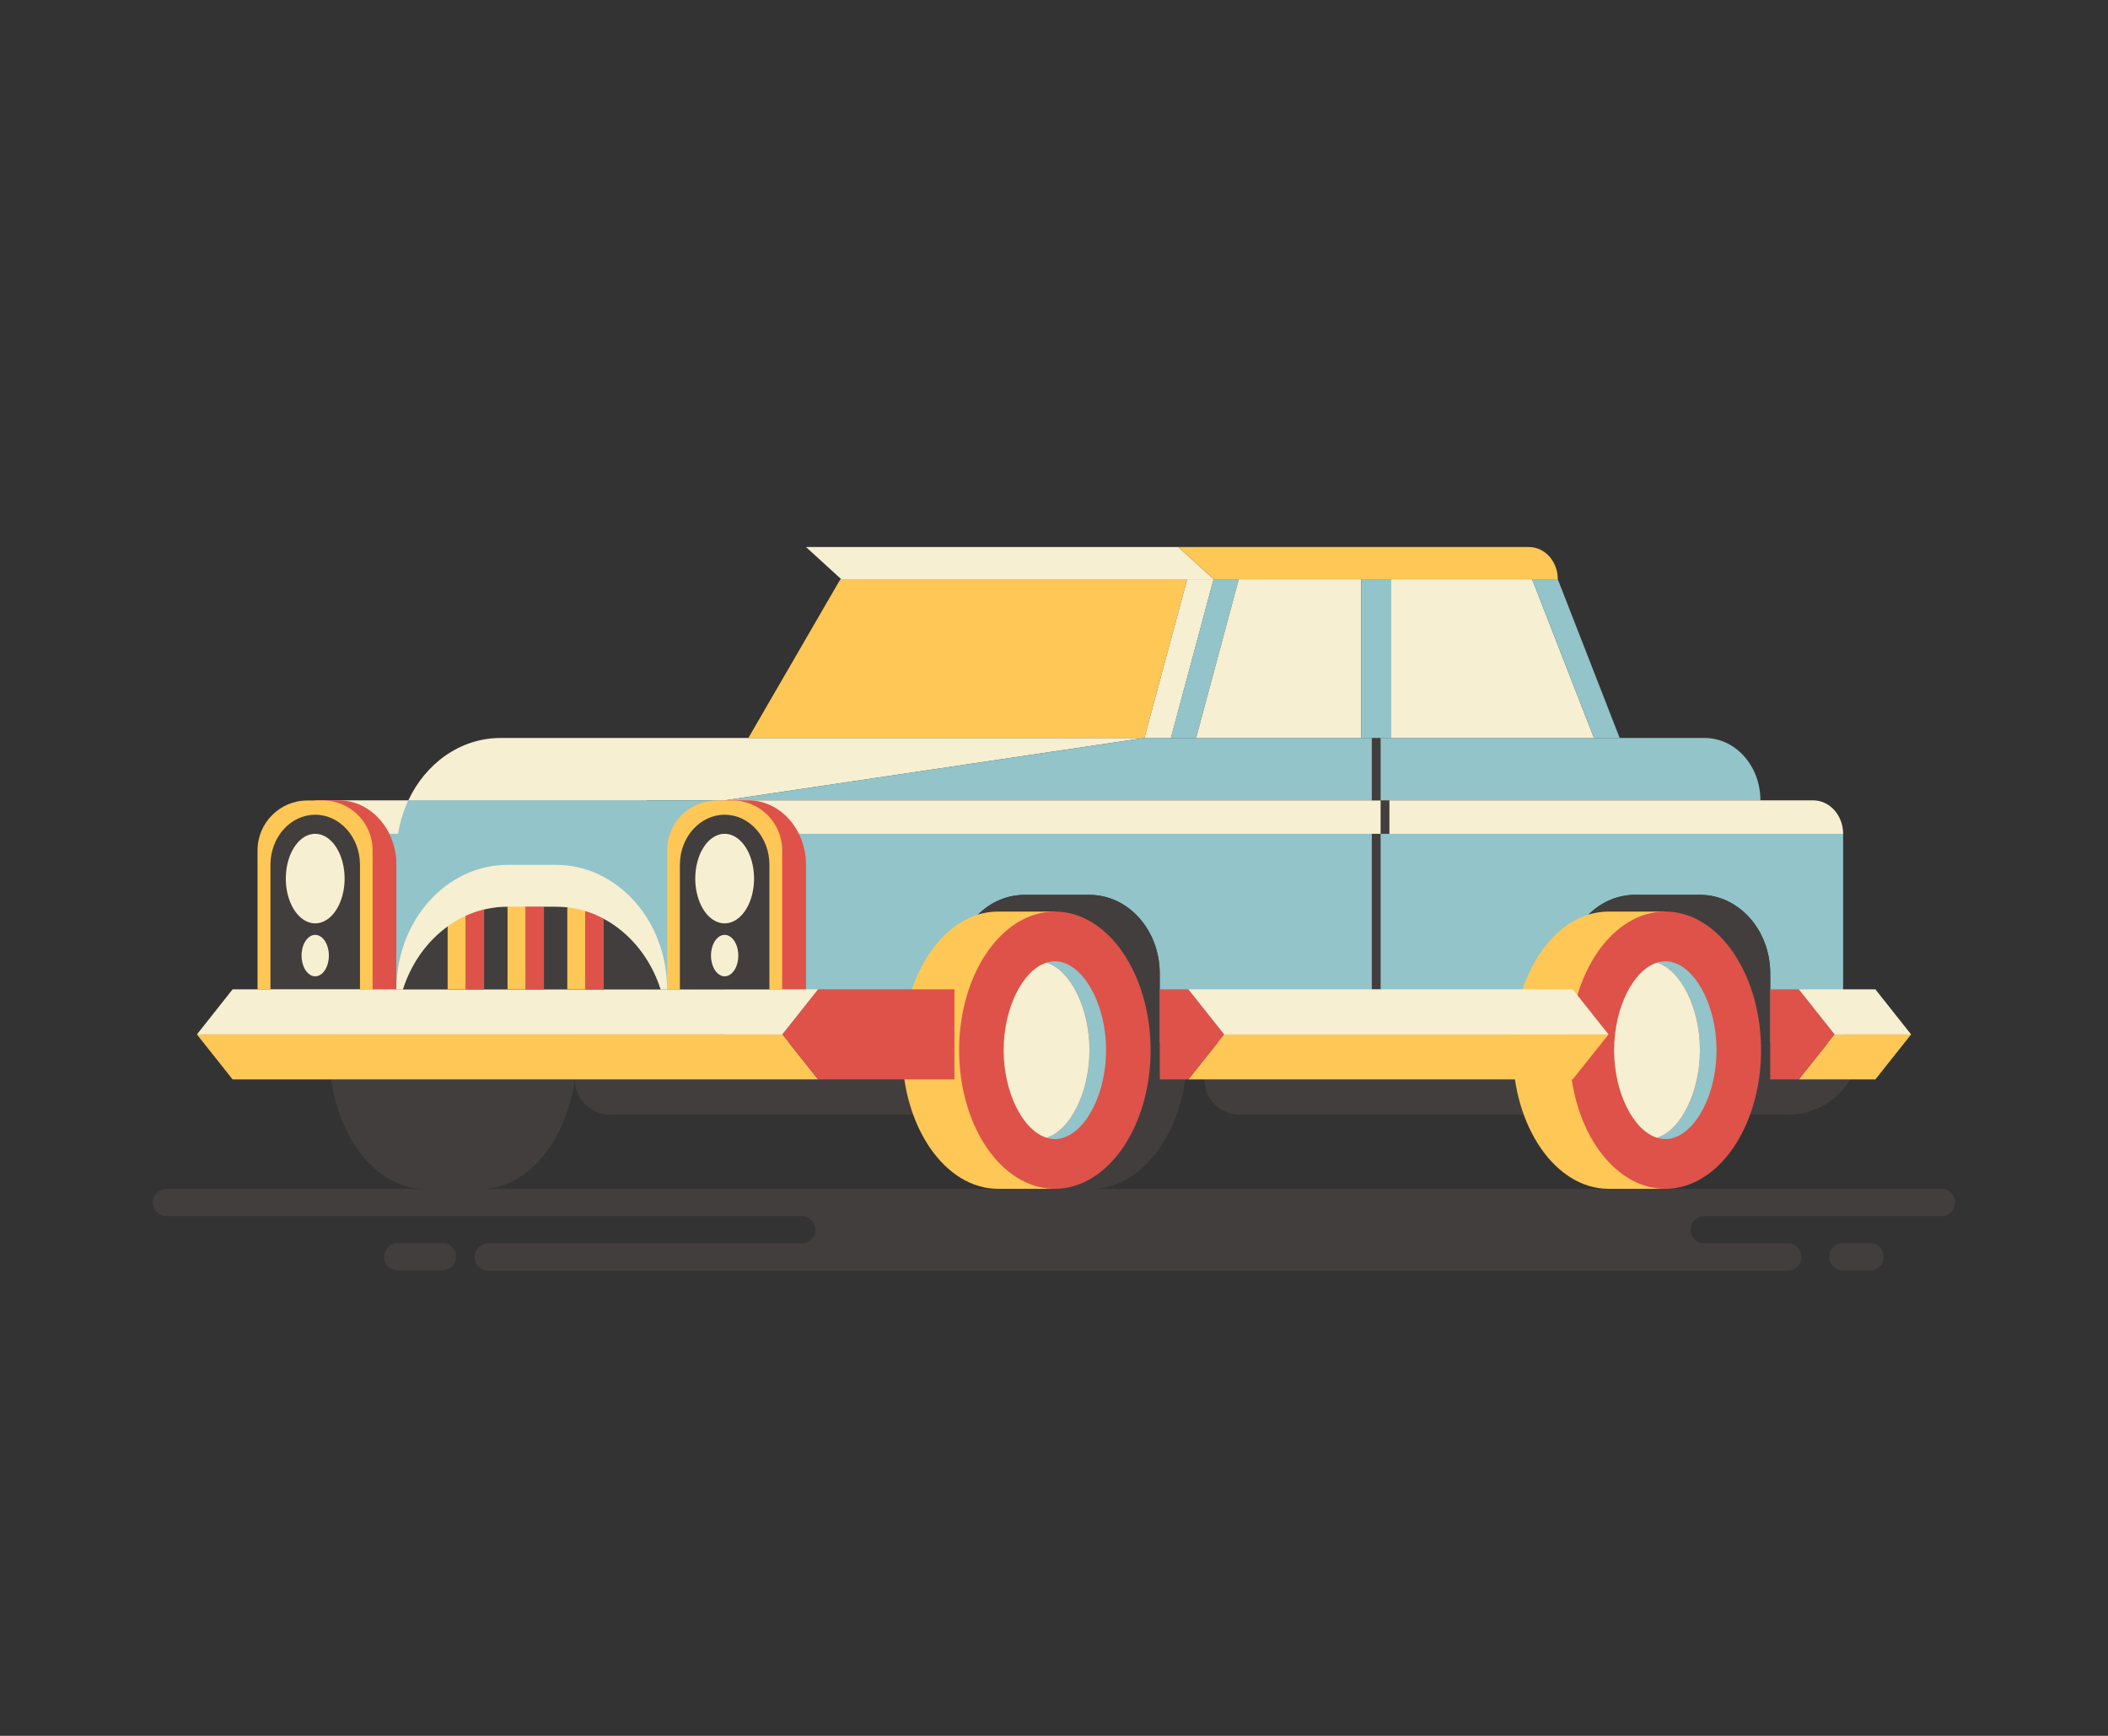 <?xml version="1.0" encoding="utf-8"?>
<svg id="master-artboard" viewBox="0 0 1700 1400" version="1.1" xmlns="http://www.w3.org/2000/svg" x="0px" y="0px" enable-background="new 0 0 1700 1400" width="1700px" height="1400px"><rect x="0" y="0" width="1700" height="1400" fill="#333333" stroke="none"/><defs><radialGradient id="gradient-0" gradientUnits="objectBoundingBox" cx="0.5" cy="0.5" r="0.5">
                <stop offset="0" style="stop-color: #de5349"/>
                <stop offset="1" style="stop-color: #a3261e"/>
              </radialGradient></defs>
<path d="M 0 0 H 1700 V 1400 H 0 V 0 Z" fill="#DE5249" transform="matrix(1, 0, 0, 1, 0, 0)" style="fill-opacity: 0; fill: rgb(255, 184, 18); stroke-opacity: 1; stroke: rgb(0, 0, 0); stroke-width: 0;"/><path fill="#423E3D" d="M1442.1,899H1405v-57.9h95l0,0C1500,873.1,1474.1,899,1442.1,899z" transform="matrix(1, 0, 0, 1, 0, 0)"/><path fill="#423E3D" d="M765,899H492c-15.7,0-28.4-12.7-28.4-28.4v0H765V899z" transform="matrix(1, 0, 0, 1, 0, 0)"/><path fill="#423E3D" d="M1272.7,899h-273c-15.7,0-28.4-12.7-28.4-28.4v0h301.4V899z" transform="matrix(1, 0, 0, 1, 0, 0)"/><g transform="matrix(1, 0, 0, 1, 0, 0)">
				<path fill="#423E3D" d="M911.9,847c0-36.9-12.3-69.6-31.4-90v-21.8h-45.8c-42.6,0-77.2,50-77.2,111.8s34.6,111.8,77.2,111.8&#10;&#9;&#9;&#9;&#9;&#9;h45.8V937C899.5,916.6,911.9,883.9,911.9,847z"/>
				<path d="M 957.7 847 A 77.2 111.8 0 0 1 880.5 958.8 A 77.2 111.8 0 0 1 803.3 847 A 77.2 111.8 0 0 1 880.5 735.2 A 77.2 111.8 0 0 1 957.7 847 Z" fill="#423E3D"/>
				<g>
					<path fill="#423E3D" d="M880.5,775.3c-2.3,0-4.5,0.4-6.7,1.1c19.1,5.9,34.6,36.4,34.6,70.6c0,34.2-15.5,64.7-34.6,70.6&#10;&#9;&#9;&#9;&#9;&#9;&#9;c2.2,0.7,4.4,1.1,6.7,1.1c22,0,41.3-33.5,41.3-71.7S902.5,775.3,880.5,775.3z"/>
					<path fill="#423E3D" d="M908.4,847c0-34.2-15.5-64.7-34.6-70.6c-19.1,5.9-34.6,36.4-34.6,70.6c0,34.2,15.5,64.7,34.6,70.6&#10;&#9;&#9;&#9;&#9;&#9;&#9;C892.9,911.7,908.4,881.2,908.4,847z"/>
				</g>
			</g><path fill="#423E3D" d="M419.6,847c0-36.9-12.3-69.6-31.4-90v-21.8h-45.8c-42.6,0-77.2,50-77.2,111.8s34.6,111.8,77.2,111.8&#10;&#9;&#9;&#9;&#9;&#9;h45.8V937C407.2,916.6,419.6,883.9,419.6,847z" transform="matrix(1, 0, 0, 1, 0, 0)"/><path d="M 465.4 847 A 77.2 111.8 0 0 1 388.2 958.8 A 77.2 111.8 0 0 1 311 847 A 77.2 111.8 0 0 1 388.2 735.2 A 77.2 111.8 0 0 1 465.4 847 Z" fill="#423E3D" transform="matrix(1, 0, 0, 1, 0, 0)"/><path fill="#423E3D" d="M388.2,775.3c-2.3,0-4.5,0.4-6.7,1.1c19.1,5.9,34.6,36.4,34.6,70.6c0,34.2-15.5,64.7-34.6,70.6&#10;&#9;&#9;&#9;&#9;&#9;&#9;c2.2,0.7,4.4,1.1,6.7,1.1c22,0,41.3-33.5,41.3-71.7S410.2,775.3,388.2,775.3z" transform="matrix(1, 0, 0, 1, 0, 0)"/><path fill="#423E3D" d="M416.1,847c0-34.2-15.5-64.7-34.6-70.6c-19.1,5.9-34.6,36.4-34.6,70.6c0,34.2,15.5,64.7,34.6,70.6&#10;&#9;&#9;&#9;&#9;&#9;&#9;C400.6,911.7,416.1,881.2,416.1,847z" transform="matrix(1, 0, 0, 1, 0, 0)"/><path d="M 254.2 645.5 H 521.5 V 672.5 H 254.2 V 645.5 Z" fill="#F6EFD1" transform="matrix(1, 0, 0, 1, 0, 0)"/><path d="M 254.2 672.5 H 521.5 V 797.8 H 254.2 V 672.5 Z" fill="#92C4C9" transform="matrix(1, 0, 0, 1, 0, 0)"/><path fill="#DE5249" d="M273.3,645.5L273.3,645.5h-19.1v4.6c-16.1,8.1-27.3,26.3-27.3,47.3v100.4h27.3h19.1h46.4V697.5&#10;&#9;&#9;&#9;&#9;C319.7,668.8,298.9,645.5,273.3,645.5z" transform="matrix(1, 0, 0, 1, 0, 0)"/><path fill="#FFC755" d="M300.6,797.9h-92.9V685.8c0-22.2,18-40.2,40.2-40.2h12.4c22.2,0,40.2,18,40.2,40.2V797.9z" transform="matrix(1, 0, 0, 1, 0, 0)"/><path fill="#423E3D" d="M218.1,797.9V697.5c0-22.3,16.2-40.4,36.1-40.4s36.1,18.1,36.1,40.4v100.4H218.1z" transform="matrix(1, 0, 0, 1, 0, 0)"/><path d="M 277.9 708.6 A 23.7 36.1 0 0 1 254.2 744.7 A 23.7 36.1 0 0 1 230.5 708.6 A 23.7 36.1 0 0 1 254.2 672.5 A 23.7 36.1 0 0 1 277.9 708.6 Z" fill="#F6EFD1" transform="matrix(1, 0, 0, 1, 0, 0)"/><path fill="#F6EFD1" d="M584.4,645.5l338.5-50.3H403.6c-32.3,0-60.3,20.4-74.3,50.3H584.4L584.4,645.5z" transform="matrix(1, 0, 0, 1, 0, 0)"/><path fill="#92C4C9" d="M1419.7,645.5L1419.7,645.5c0-27.8-20.1-50.3-45-50.3H922.9l-338.5,50.3H1419.7z" transform="matrix(1, 0, 0, 1, 0, 0)"/><path fill="#92C4C9" d="M584.4,672.5v-27H329.3c-6.1,13-9.6,27.8-9.6,43.5v108.8h264.7v43.2h185.2v-56c0-35,25.4-63.3,56.6-63.3&#10;&#9;&#9;&#9;&#9;&#9;h52.4c31.3,0,56.6,28.4,56.6,63.3v56H1262v-56c0-35,25.4-63.3,56.6-63.3h52.4c31.3,0,56.6,28.4,56.6,63.3v56h58.8v-43.2V672.5&#10;&#9;&#9;&#9;&#9;&#9;H584.4z" transform="matrix(1, 0, 0, 1, 0, 0)"/><path fill="#423E3D" d="M935.3,785.1c0-35-25.4-63.3-56.6-63.3h-52.4c-31.3,0-56.6,28.4-56.6,63.3v56h165.6V785.1z" transform="matrix(1, 0, 0, 1, 0, 0)"/><path fill="#FFC755" d="M882,847c0-36.9-12.3-69.6-31.4-90v-21.8h-45.8c-42.6,0-77.2,50-77.2,111.8s34.6,111.8,77.2,111.8h45.8&#10;&#9;&#9;&#9;&#9;&#9;V937C869.7,916.6,882,883.9,882,847z" transform="matrix(1, 0, 0, 1, 0, 0)"/><path d="M 927.9 847 A 77.2 111.8 0 0 1 850.7 958.8 A 77.2 111.8 0 0 1 773.5 847 A 77.2 111.8 0 0 1 850.7 735.2 A 77.2 111.8 0 0 1 927.9 847 Z" fill="#DE5249" transform="matrix(1, 0, 0, 1, 0, 0)"/><path fill="#92C4C9" d="M850.7,775.3c-2.3,0-4.5,0.4-6.7,1.1c19.1,5.9,34.6,36.4,34.6,70.6c0,34.2-15.5,64.7-34.6,70.6&#10;&#9;&#9;&#9;&#9;&#9;&#9;c2.2,0.7,4.4,1.1,6.7,1.1c22,0,41.3-33.5,41.3-71.7S872.7,775.3,850.7,775.3z" transform="matrix(1, 0, 0, 1, 0, 0)"/><path fill="#F6EFD1" d="M878.6,847c0-34.2-15.5-64.7-34.6-70.6c-19.1,5.9-34.6,36.4-34.6,70.6c0,34.2,15.5,64.7,34.6,70.6&#10;&#9;&#9;&#9;&#9;&#9;&#9;C863,911.7,878.6,881.2,878.6,847z" transform="matrix(1, 0, 0, 1, 0, 0)"/><path fill="#423E3D" d="M1371,721.7h-52.4c-31.3,0-56.6,28.4-56.6,63.3v56h165.6v-56C1427.6,750.1,1402.2,721.7,1371,721.7z" transform="matrix(1, 0, 0, 1, 0, 0)"/><path fill="#FFC755" d="M1374.4,847c0-36.9-12.3-69.6-31.4-90v-21.8h-45.8c-42.6,0-77.2,50-77.2,111.8s34.6,111.8,77.2,111.8&#10;&#9;&#9;&#9;&#9;&#9;h45.8V937C1362,916.6,1374.4,883.9,1374.4,847z" transform="matrix(1, 0, 0, 1, 0, 0)"/><path d="M 1420.2 847 A 77.2 111.8 0 0 1 1343 958.8 A 77.2 111.8 0 0 1 1265.8 847 A 77.2 111.8 0 0 1 1343 735.2 A 77.2 111.8 0 0 1 1420.2 847 Z" fill="#DE5249" transform="matrix(1, 0, 0, 1, 0, 0)"/><path fill="#92C4C9" d="M1343,775.3c-2.3,0-4.5,0.4-6.7,1.1c19.1,5.9,34.6,36.4,34.6,70.6c0,34.2-15.5,64.7-34.6,70.6&#10;&#9;&#9;&#9;&#9;&#9;&#9;c2.2,0.7,4.4,1.1,6.7,1.1c22,0,41.3-33.5,41.3-71.7S1365,775.3,1343,775.3z" transform="matrix(1, 0, 0, 1, 0, 0)"/><path fill="#F6EFD1" d="M1370.9,847c0-34.2-15.5-64.7-34.6-70.6c-19.1,5.9-34.6,36.4-34.6,70.6c0,34.2,15.5,64.7,34.6,70.6&#10;&#9;&#9;&#9;&#9;&#9;&#9;C1355.3,911.7,1370.9,881.2,1370.9,847z" transform="matrix(1, 0, 0, 1, 0, 0)"/><path d="M 265.2 770.7 A 11 16.7 0 0 1 254.2 787.4 A 11 16.7 0 0 1 243.2 770.7 A 11 16.7 0 0 1 254.2 754 A 11 16.7 0 0 1 265.2 770.7 Z" fill="#F6EFD1" transform="matrix(1, 0, 0, 1, 0, 0)"/><path fill="#F6EFD1" d="M584.4,672.5h902l0,0c0-14.9-10.8-27-24.2-27H584.4V672.5z" transform="matrix(1, 0, 0, 1, 0, 0)"/><path d="M 630.9 834.3 L 158.8 834.3 L 187.6 797.9 L 659.8 797.9 Z" fill="#F6EFD1" transform="matrix(1, 0, 0, 1, 0, 0)"/><path d="M 630.9 834.3 L 158.8 834.3 L 187.6 870.6 L 659.8 870.6 Z" fill="#FFC755" transform="matrix(1, 0, 0, 1, 0, 0)"/><path d="M 630.9 834.3 L 659.8 797.9 L 769.7 797.9 L 769.7 870.6 L 659.8 870.6 Z" fill="#DE5249" transform="matrix(1, 0, 0, 1, 0, 0)"/><path d="M 987.2 834.3 L 1297.2 834.3 L 1268.3 870.6 L 958.3 870.6 Z" fill="#FFC755" transform="matrix(1, 0, 0, 1, 0, 0)"/><path d="M 987.2 834.3 L 1297.2 834.3 L 1268.3 797.9 L 958.3 797.9 Z" fill="#F6EFD1" transform="matrix(1, 0, 0, 1, 0, 0)"/><path d="M 987.2 834.3 L 958.3 870.6 L 935.3 870.6 L 935.3 797.9 L 958.3 797.9 Z" fill="#DE5249" transform="matrix(1, 0, 0, 1, 0, 0)"/><path d="M 1479.5 834.3 L 1541.2 834.3 L 1512.4 870.6 L 1450.6 870.6 Z" fill="#FFC755" transform="matrix(1, 0, 0, 1, 0, 0)"/><path d="M 1479.5 834.3 L 1541.2 834.3 L 1512.4 797.9 L 1450.6 797.9 Z" fill="#F6EFD1" transform="matrix(1, 0, 0, 1, 0, 0)"/><path d="M 1479.5 834.3 L 1450.6 870.6 L 1427.6 870.6 L 1427.6 797.9 L 1450.6 797.9 Z" fill="#DE5249" transform="matrix(1, 0, 0, 1, 0, 0)"/><path fill="#DE5249" d="M603.5,645.5L603.5,645.5h-19.1v4.6c-16.1,8.1-27.3,26.3-27.3,47.3v100.4h27.3h19.1H650V697.5&#10;&#9;&#9;&#9;&#9;&#9;C650,668.8,629.2,645.5,603.5,645.5z" transform="matrix(1, 0, 0, 1, 0, 0)"/><path fill="#FFC755" d="M630.9,797.9H538V685.8c0-22.2,18-40.2,40.2-40.2h12.4c22.2,0,40.2,18,40.2,40.2V797.9z" transform="matrix(1, 0, 0, 1, 0, 0)"/><path fill="#423E3D" d="M548.3,797.9V697.5c0-22.3,16.2-40.4,36.1-40.4c19.9,0,36.1,18.1,36.1,40.4v100.4H548.3z" transform="matrix(1, 0, 0, 1, 0, 0)"/><path d="M 608.1 708.6 A 23.7 36.1 0 0 1 584.4 744.7 A 23.7 36.1 0 0 1 560.7 708.6 A 23.7 36.1 0 0 1 584.4 672.5 A 23.7 36.1 0 0 1 608.1 708.6 Z" fill="#F6EFD1" transform="matrix(1, 0, 0, 1, 0, 0)"/><path d="M 595.4 770.7 A 11 16.7 0 0 1 584.4 787.4 A 11 16.7 0 0 1 573.4 770.7 A 11 16.7 0 0 1 584.4 754 A 11 16.7 0 0 1 595.4 770.7 Z" fill="#F6EFD1" transform="matrix(1, 0, 0, 1, 0, 0)"/><path d="M 957.4 467.2 L 677.7 467.2 L 603.5 595.2 L 922.9 595.2 Z" fill="#FFC755" transform="matrix(1, 0, 0, 1, 0, 0)"/><path d="M 944.3 595.2 L 978.7 467.2 L 957.4 467.2 L 922.9 595.2 Z" fill="#F6EFD1" transform="matrix(1, 0, 0, 1, 0, 0)"/><path d="M 964.6 595.2 L 999 467.2 L 978.6 467.2 L 944.2 595.2 Z" fill="#92C4C9" transform="matrix(1, 0, 0, 1, 0, 0)"/><path d="M 950.3 441.2 L 978.8 467.2 L 678.5 467.2 L 650 441.2 Z" fill="#F6EFD1" transform="matrix(1, 0, 0, 1, 0, 0)"/><path d="M 964.6 595.2 L 999 467.2 L 1097.7 467.2 L 1097.7 595.2 Z" fill="#F6EFD1" transform="matrix(1, 0, 0, 1, 0, 0)"/><path d="M 1097.7 467.2 H 1122 V 595.2 H 1097.7 V 467.2 Z" fill="#92C4C9" transform="matrix(1, 0, 0, 1, 0, 0)"/><path d="M 1285.5 595.2 L 1122 595.2 L 1122 467.2 L 1235.6 467.2 Z" fill="#F6EFD1" transform="matrix(1, 0, 0, 1, 0, 0)"/><path d="M 1306.2 595.2 L 1256.3 467.2 L 1235.6 467.2 L 1285.5 595.2 Z" fill="#92C4C9" transform="matrix(1, 0, 0, 1, 0, 0)"/><path fill="#FFC755" d="M978.8,467.2h277.5v0c0-14.3-10.4-26-23.2-26H950.3L978.8,467.2z" transform="matrix(1, 0, 0, 1, 0, 0)"/><path fill="#423E3D" d="M448.2,731.2h-38.7c-39,0-72.2,27.8-84.6,66.7h207.9C520.4,759,487.2,731.2,448.2,731.2z" transform="matrix(1, 0, 0, 1, 0, 0)"/><g transform="matrix(1, 0, 0, 1, 0, 0)">
					<path d="M 457.5 721.7 H 472.2 V 797.9 H 457.5 V 721.7 Z" fill="#FFC755"/>
					<path d="M 472.2 721.7 H 486.9 V 797.9 H 472.2 V 721.7 Z" fill="#DE5249"/>
				</g><path d="M 409.3 721.7 H 424 V 797.9 H 409.3 V 721.7 Z" fill="#FFC755" transform="matrix(1, 0, 0, 1, 0, 0)"/><path d="M 424 721.7 H 438.7 V 797.9 H 424 V 721.7 Z" fill="#DE5249" transform="matrix(1, 0, 0, 1, 0, 0)"/><path d="M 361 721.7 H 375.7 V 797.9 H 361 V 721.7 Z" fill="#FFC755" transform="matrix(1, 0, 0, 1, 0, 0)"/><path d="M 375.7 721.7 H 390.4 V 797.9 H 375.7 V 721.7 Z" fill="#DE5249" transform="matrix(1, 0, 0, 1, 0, 0)"/><path fill="#F6EFD1" d="M538,797.9c0-55.5-40.2-100.4-89.8-100.4h-38.7c-49.6,0-89.8,45-89.8,100.4v0h5.2&#10;&#9;&#9;&#9;&#9;c12.4-38.9,45.6-66.7,84.6-66.7h38.7c39,0,72.2,27.8,84.6,66.7L538,797.9L538,797.9z" transform="matrix(1, 0, 0, 1, 0, 0)"/><path d="M 1106.3 595.2 H 1113.4 V 645.5 H 1106.3 V 595.2 Z" fill="#423E3D" transform="matrix(1, 0, 0, 1, 0, 0)"/><path d="M 1106.3 672.5 H 1113.4 V 797.8 H 1106.3 V 672.5 Z" fill="#423E3D" transform="matrix(1, 0, 0, 1, 0, 0)"/><path d="M 1113.4 645.5 H 1120.5 V 672.5 H 1113.4 V 645.5 Z" fill="#423E3D" transform="matrix(1, 0, 0, 1, 0, 0)"/><path fill="#423E3D" d="M134.2,958.8h1431.5c6.1,0,11,4.9,11,11v0c0,6.1-4.9,11-11,11h-97.6h-44h-49.7c-6.1,0-11,4.9-11,11&#10;&#9;&#9;&#9;&#9;s4.9,11,11,11h49.7h17.7c6.1,0,11,4.9,11,11s-4.9,11-11,11h-1048c-6.1,0-11-4.9-11-11s4.9-11,11-11h252.8c6.1,0,11-4.9,11-11&#10;&#9;&#9;&#9;&#9;s-4.9-11-11-11h-75H553H134.2c-6.1,0-11-4.9-11-11v0C123.3,963.7,128.2,958.8,134.2,958.8z" transform="matrix(1, 0, 0, 1, 0, 0)"/><path fill="#423E3D" d="M320.8,1002.6h35.9c6.1,0,11,4.9,11,11v0c0,6.1-4.9,11-11,11h-35.9c-6.1,0-11-4.9-11-11v0&#10;&#9;&#9;&#9;&#9;C309.8,1007.5,314.8,1002.6,320.8,1002.6z" transform="matrix(1, 0, 0, 1, 0, 0)"/><path fill="#423E3D" d="M1486.3,1002.6h21.8c6.1,0,11,4.9,11,11v0c0,6.1-4.9,11-11,11h-21.8c-6.1,0-11-4.9-11-11v0&#10;&#9;&#9;&#9;&#9;C1475.3,1007.5,1480.2,1002.6,1486.3,1002.6z" transform="matrix(1, 0, 0, 1, 0, 0)"/>
</svg>